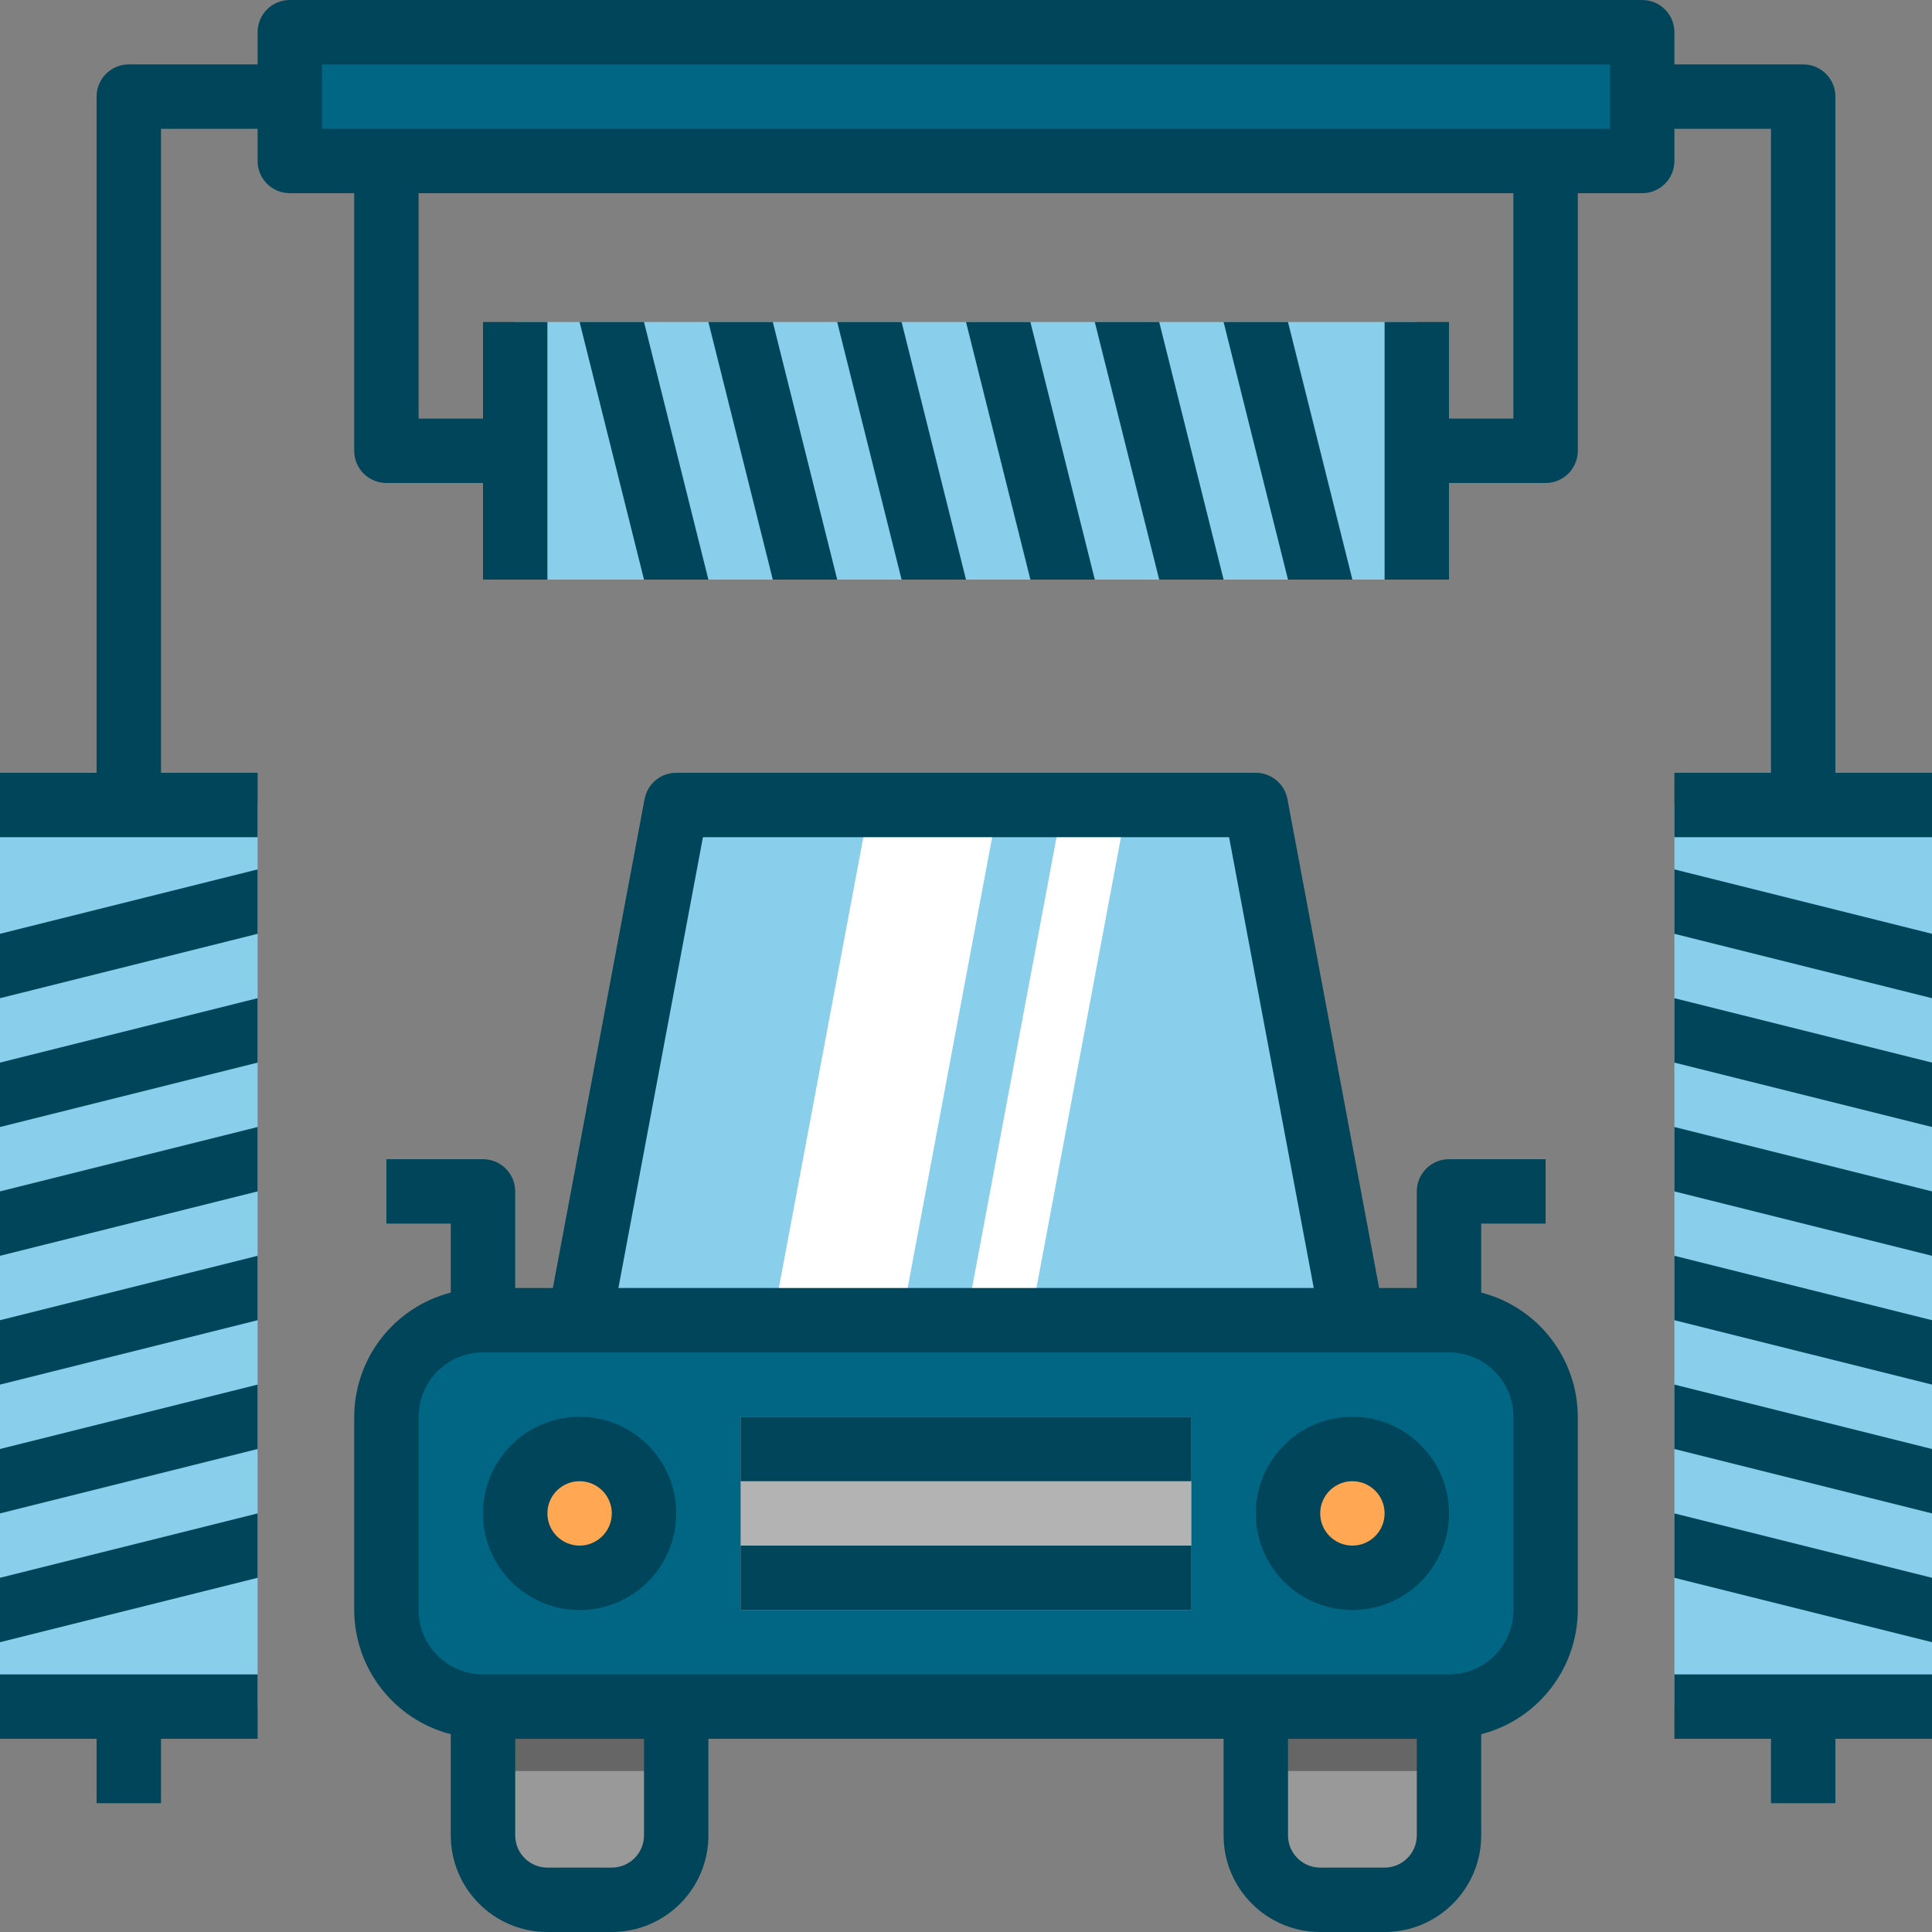 <?xml version="1.0" encoding="iso-8859-1"?>
<!-- Generator: Adobe Illustrator 19.0.0, SVG Export Plug-In . SVG Version: 6.00 Build 0)  -->
<svg version="1.1" id="Capa_1" xmlns="http://www.w3.org/2000/svg" xmlns:xlink="http://www.w3.org/1999/xlink" x="0px" y="0px"
	 viewBox="0 0 512 512" style="enable-background:new 0 0 512 512;" xml:space="preserve">
<rect x="0" y="0" width="512" height="512" fill="#808080" stroke="none"/>
<path style="fill:#006684;" d="M128,349.867h256c14.14,0,25.6,11.46,25.6,25.6v51.2c0,14.14-11.46,25.6-25.6,25.6H128
	c-14.14,0-25.6-11.46-25.6-25.6v-51.2C102.4,361.327,113.86,349.867,128,349.867z"/>
<g>
	<path style="fill:#FFA753;" d="M153.6,384L153.6,384c9.429,0,17.067,7.637,17.067,17.067l0,0c0,9.429-7.637,17.067-17.067,17.067
		l0,0c-9.429,0-17.067-7.637-17.067-17.067l0,0C136.533,391.637,144.171,384,153.6,384z"/>
	<path style="fill:#FFA753;" d="M358.4,384L358.4,384c9.429,0,17.067,7.637,17.067,17.067l0,0c0,9.429-7.637,17.067-17.067,17.067
		l0,0c-9.429,0-17.067-7.637-17.067-17.067l0,0C341.333,391.637,348.971,384,358.4,384z"/>
</g>
<polygon style="fill:#89CEEA;" points="358.4,349.867 153.6,349.867 179.2,213.333 332.8,213.333 "/>
<rect x="196.267" y="375.467" style="fill:#B3B3B3;" width="119.467" height="51.2"/>
<g>
	<polygon style="fill:#FFFFFF;" points="230.4,213.333 204.8,349.867 238.933,349.867 264.533,213.333 	"/>
	<polygon style="fill:#FFFFFF;" points="281.6,213.333 256,349.867 273.067,349.867 298.667,213.333 	"/>
</g>
<g>
	<rect y="213.333" style="fill:#89CEEA;" width="68.267" height="238.933"/>
	<rect x="443.733" y="213.333" style="fill:#89CEEA;" width="68.267" height="238.933"/>
	<rect x="136.533" y="85.333" style="fill:#89CEEA;" width="238.933" height="68.267"/>
</g>
<rect x="76.8" y="8.533" style="fill:#006684;" width="358.4" height="34.133"/>
<path style="fill:#999999;" d="M128,452.267h51.2l0,0V486.4c0,9.429-7.637,17.067-17.067,17.067h-17.067
	c-9.429,0-17.067-7.637-17.067-17.067V452.267L128,452.267z"/>
<rect x="128" y="452.267" style="fill:#666666;" width="51.2" height="17.067"/>
<path style="fill:#999999;" d="M332.8,452.267H384l0,0V486.4c0,9.429-7.637,17.067-17.067,17.067h-17.067
	c-9.429,0-17.067-7.637-17.067-17.067V452.267L332.8,452.267z"/>
<rect x="332.8" y="452.267" style="fill:#666666;" width="51.2" height="17.067"/>
<g>
	<polygon style="fill:#004559;" points="0,460.8 25.6,460.8 25.6,477.867 42.667,477.867 42.667,460.8 68.267,460.8 68.267,443.733 
		0,443.733 	"/>
	<polygon style="fill:#004559;" points="170.667,85.333 153.6,85.333 170.667,153.6 187.733,153.6 	"/>
	<polygon style="fill:#004559;" points="204.8,85.333 187.733,85.333 204.8,153.6 221.867,153.6 	"/>
	<polygon style="fill:#004559;" points="238.933,85.333 221.867,85.333 238.933,153.6 256,153.6 	"/>
	<polygon style="fill:#004559;" points="273.067,85.333 256,85.333 273.067,153.6 290.133,153.6 	"/>
	<polygon style="fill:#004559;" points="307.2,85.333 290.133,85.333 307.2,153.6 324.267,153.6 	"/>
	<polygon style="fill:#004559;" points="358.4,153.6 341.333,85.333 324.267,85.333 341.333,153.6 	"/>
	<polygon style="fill:#004559;" points="0,264.533 68.267,247.467 68.267,230.4 0,247.467 	"/>
	<polygon style="fill:#004559;" points="0,298.667 68.267,281.6 68.267,264.533 0,281.6 	"/>
	<polygon style="fill:#004559;" points="0,332.8 68.267,315.733 68.267,298.667 0,315.733 	"/>
	<polygon style="fill:#004559;" points="0,366.933 68.267,349.867 68.267,332.8 0,349.867 	"/>
	<polygon style="fill:#004559;" points="0,401.067 68.267,384 68.267,366.933 0,384 	"/>
	<polygon style="fill:#004559;" points="0,435.2 68.267,418.133 68.267,401.067 0,418.133 	"/>
	<polygon style="fill:#004559;" points="443.733,460.8 469.333,460.8 469.333,477.867 486.4,477.867 486.4,460.8 512,460.8 
		512,443.733 443.733,443.733 	"/>
	<polygon style="fill:#004559;" points="443.733,247.467 512,264.533 512,247.467 443.733,230.4 	"/>
	<polygon style="fill:#004559;" points="443.733,281.6 512,298.667 512,281.6 443.733,264.533 	"/>
	<polygon style="fill:#004559;" points="443.733,315.733 512,332.8 512,315.733 443.733,298.667 	"/>
	<polygon style="fill:#004559;" points="443.733,349.867 512,366.933 512,349.867 443.733,332.8 	"/>
	<polygon style="fill:#004559;" points="443.733,384 512,401.067 512,384 443.733,366.933 	"/>
	<polygon style="fill:#004559;" points="443.733,418.133 512,435.2 512,418.133 443.733,401.067 	"/>
	<path style="fill:#004559;" d="M486.4,25.6c0-4.71-3.823-8.533-8.533-8.533h-34.133V8.533c0-4.71-3.823-8.533-8.533-8.533H76.8
		c-4.71,0-8.533,3.823-8.533,8.533v8.533H34.133c-4.71,0-8.533,3.823-8.533,8.533v179.2H0v17.067h68.267V204.8h-25.6V34.133h25.6
		v8.533c0,4.71,3.823,8.533,8.533,8.533h17.067v68.267c0,4.71,3.823,8.533,8.533,8.533H128v25.6h17.067V85.333H128v25.6h-17.067
		V51.2h290.133v59.733H384v-25.6h-17.067V153.6H384V128h25.6c4.71,0,8.533-3.823,8.533-8.533V51.2H435.2
		c4.71,0,8.533-3.823,8.533-8.533v-8.533h25.6V204.8h-25.6v17.067H512V204.8h-25.6V25.6z M426.667,34.133H85.333V17.067h341.333
		V34.133z"/>
	<path style="fill:#004559;" d="M392.533,342.545v-18.278H409.6V307.2H384c-4.71,0-8.533,3.823-8.533,8.533v25.6h-9.984
		L341.18,211.755c-0.759-4.028-4.275-6.955-8.38-6.955H179.2c-4.105,0-7.62,2.927-8.38,6.955l-24.303,129.579h-9.984v-25.6
		c0-4.71-3.823-8.533-8.533-8.533h-25.6v17.067h17.067v18.278c-15.027,3.883-25.54,17.408-25.6,32.922v51.2
		c0.06,15.514,10.573,29.039,25.6,32.922V486.4c0,14.14,11.46,25.6,25.6,25.6h17.067c14.14,0,25.6-11.46,25.6-25.6v-25.6h136.533
		v25.6c0,14.14,11.46,25.6,25.6,25.6h17.067c14.14,0,25.6-11.46,25.6-25.6v-26.812c15.027-3.883,25.54-17.408,25.6-32.922v-51.2
		C418.074,359.953,407.561,346.428,392.533,342.545z M186.283,221.867h139.435l22.443,119.467H163.883L186.283,221.867z
		 M170.667,486.4c0,4.71-3.823,8.533-8.533,8.533h-17.067c-4.71,0-8.533-3.823-8.533-8.533v-25.6h34.133V486.4z M375.467,486.4
		c0,4.71-3.823,8.533-8.533,8.533h-17.067c-4.71,0-8.533-3.823-8.533-8.533v-25.6h34.133V486.4z M401.067,426.667
		c0,9.429-7.637,17.067-17.067,17.067H128c-9.429,0-17.067-7.637-17.067-17.067v-51.2c0-9.429,7.637-17.067,17.067-17.067h256
		c9.429,0,17.067,7.637,17.067,17.067V426.667z"/>
	<rect x="196.267" y="409.6" style="fill:#004559;" width="119.467" height="17.067"/>
	<rect x="196.267" y="375.467" style="fill:#004559;" width="119.467" height="17.067"/>
	<path style="fill:#004559;" d="M153.6,375.467c-14.14,0-25.6,11.46-25.6,25.6s11.46,25.6,25.6,25.6c14.14,0,25.6-11.46,25.6-25.6
		S167.74,375.467,153.6,375.467z M153.6,409.6c-4.71,0-8.533-3.823-8.533-8.533s3.823-8.533,8.533-8.533s8.533,3.823,8.533,8.533
		S158.31,409.6,153.6,409.6z"/>
	<path style="fill:#004559;" d="M358.4,375.467c-14.14,0-25.6,11.46-25.6,25.6s11.46,25.6,25.6,25.6s25.6-11.46,25.6-25.6
		S372.54,375.467,358.4,375.467z M358.4,409.6c-4.71,0-8.533-3.823-8.533-8.533s3.823-8.533,8.533-8.533s8.533,3.823,8.533,8.533
		S363.11,409.6,358.4,409.6z"/>
</g>
<g>
</g>
<g>
</g>
<g>
</g>
<g>
</g>
<g>
</g>
<g>
</g>
<g>
</g>
<g>
</g>
<g>
</g>
<g>
</g>
<g>
</g>
<g>
</g>
<g>
</g>
<g>
</g>
<g>
</g>
</svg>
